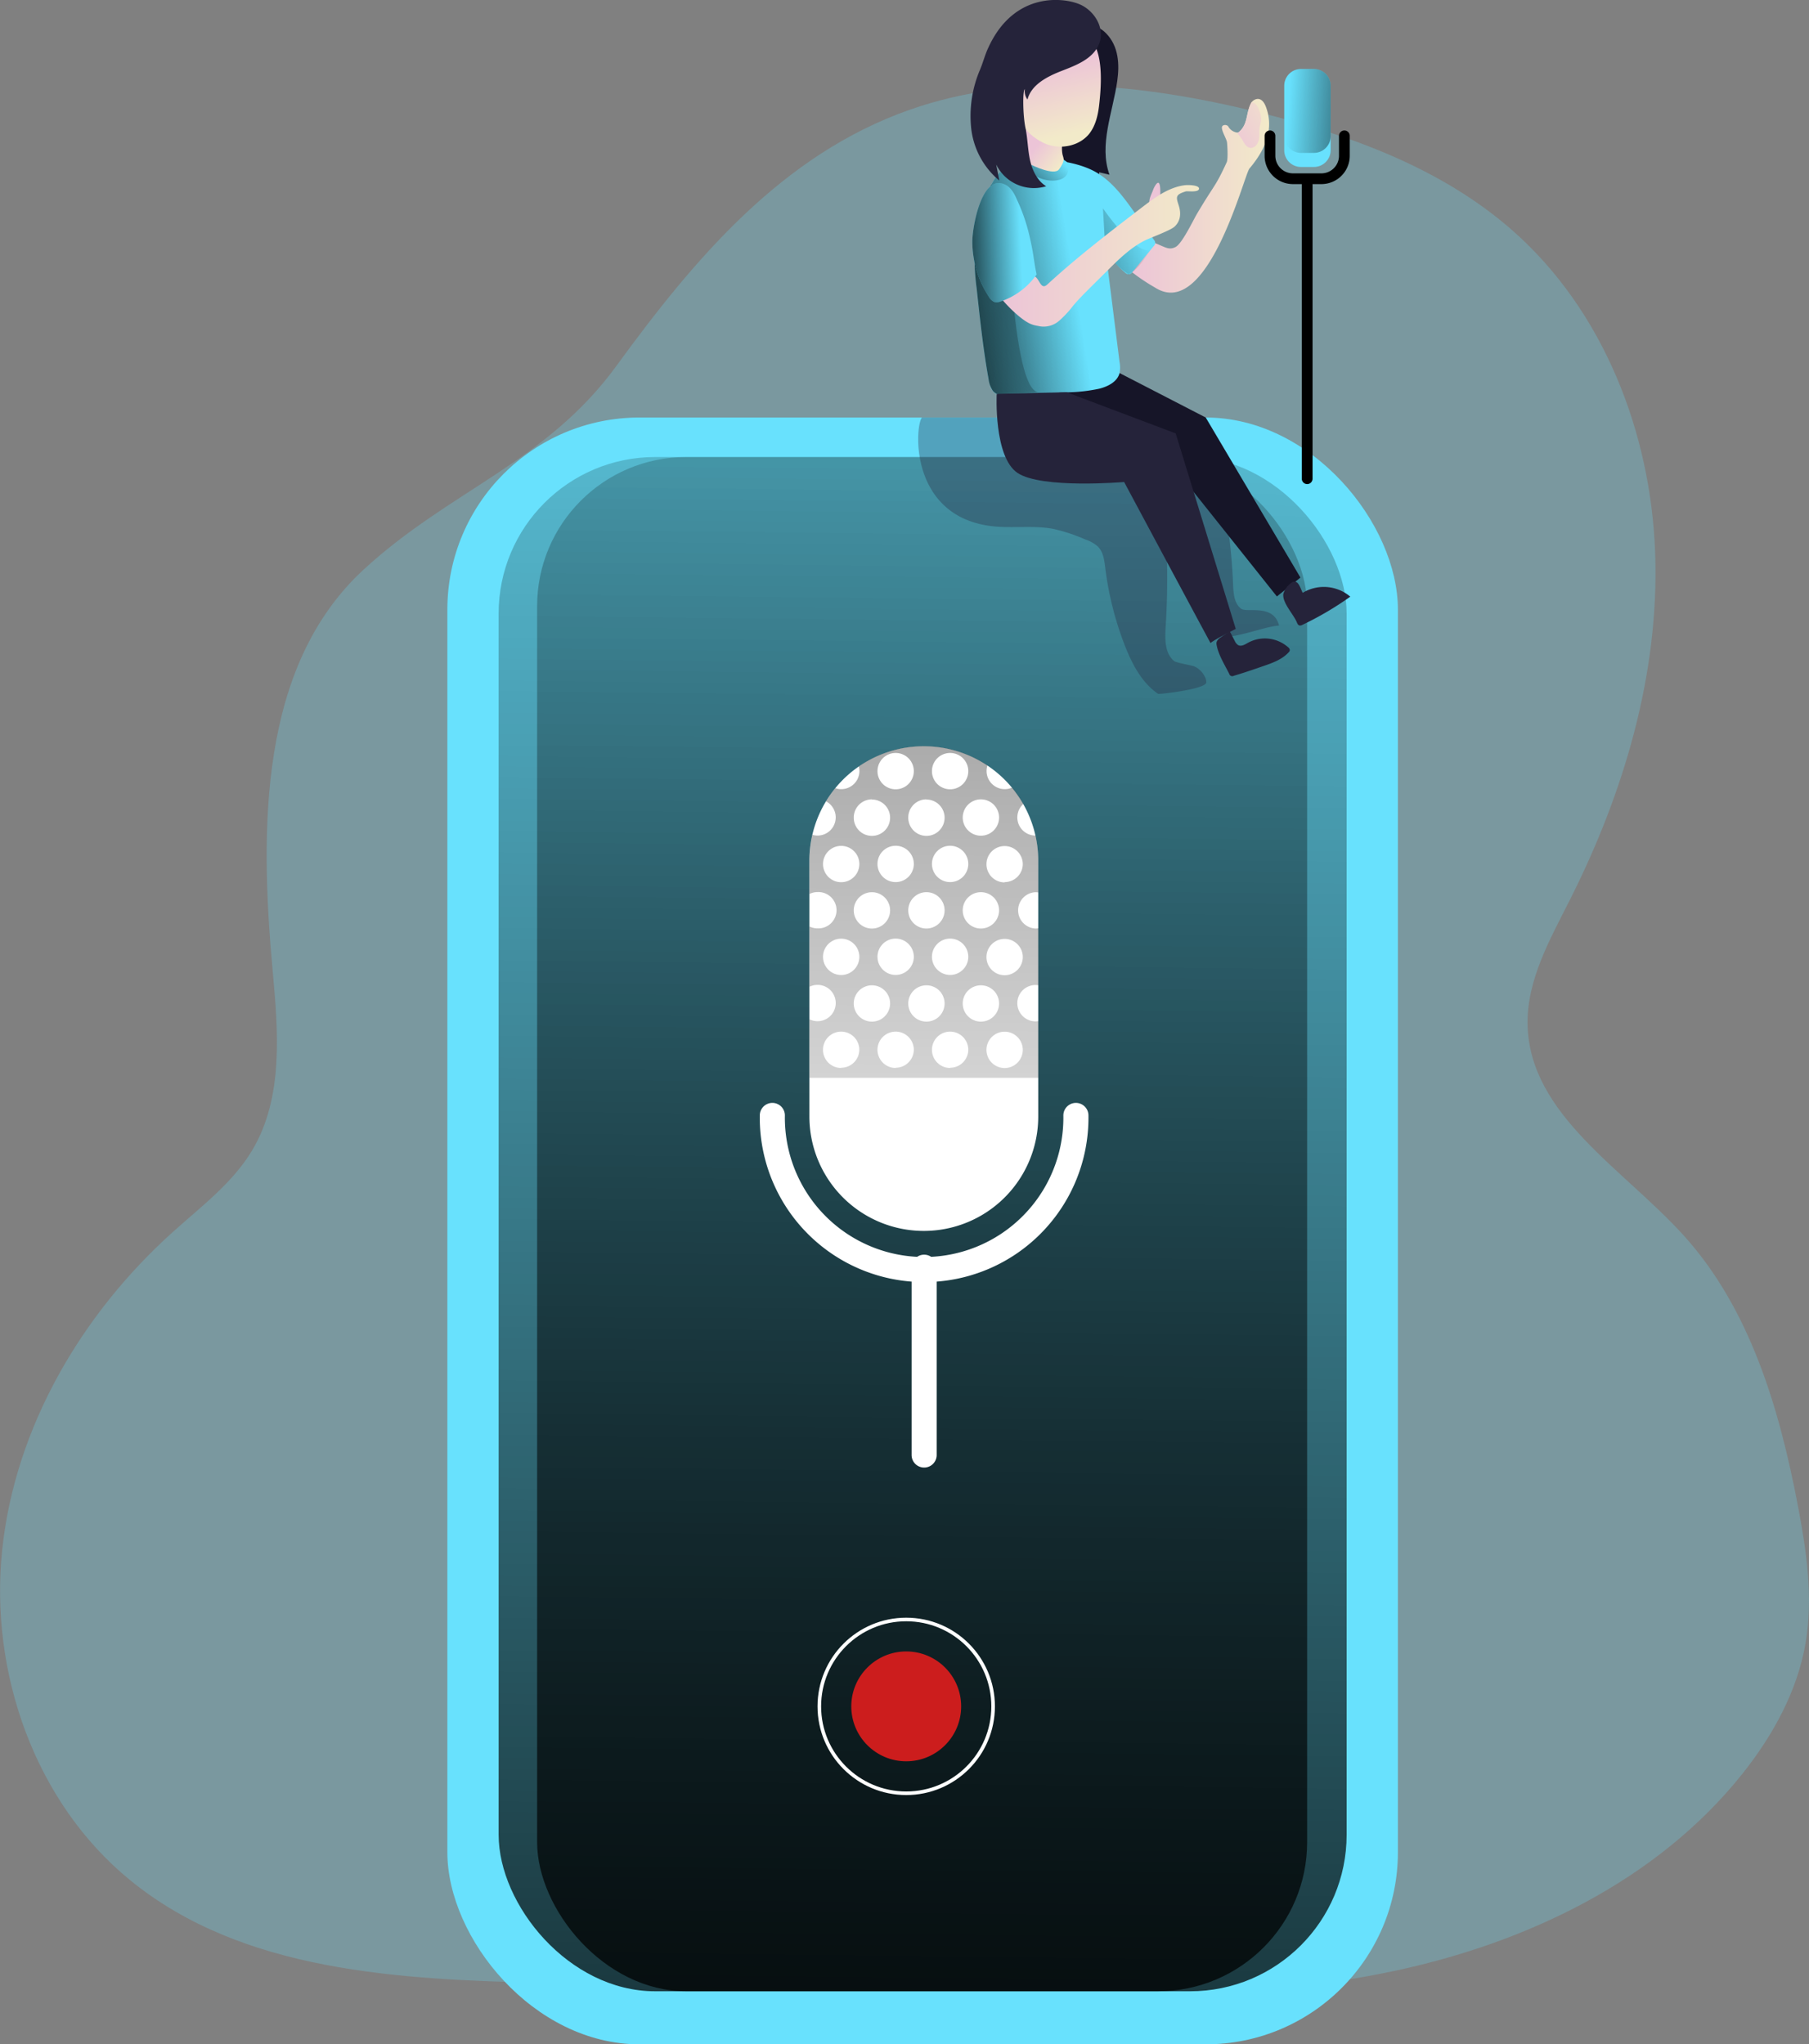 <svg xmlns="http://www.w3.org/2000/svg" xmlns:xlink="http://www.w3.org/1999/xlink" data-name="Layer 1" viewBox="0 0 504.82 570.54"><rect x="0" y="0" width="504.82" height="570.54" fill="#808080" stroke="none"/><defs><linearGradient id="a" x1="360.46" x2="361.18" y1="56.77" y2="56.77" gradientUnits="userSpaceOnUse"><stop offset="0" stop-color="#ecc4d7"/><stop offset=".42" stop-color="#efd4d1"/><stop offset="1" stop-color="#f2eac9"/></linearGradient><linearGradient id="c" x1="350.98" x2="389.56" y1="57.04" y2="57.04" xlink:href="#a"/><linearGradient id="b" x1="261.28" x2="252.84" y1="-14.9" y2="775.72" gradientUnits="userSpaceOnUse"><stop offset="0" stop-opacity="0"/><stop offset=".97"/></linearGradient><linearGradient id="d" x1="261.14" x2="252.7" y1="-14.75" y2="775.52" xlink:href="#b"/><linearGradient id="e" x1="334.85" x2="290.78" y1="78.57" y2="85.75" xlink:href="#b"/><linearGradient id="f" x1="354.78" x2="309.54" y1="66.7" y2="83.6" xlink:href="#b"/><linearGradient id="g" x1="297.22" x2="381.01" y1="90.02" y2="61.77" xlink:href="#b"/><linearGradient id="h" x1="325.02" x2="331.87" y1="42.66" y2="48.1" xlink:href="#a"/><linearGradient id="i" x1="331.39" x2="314" y1="46.93" y2="62.35" xlink:href="#b"/><linearGradient id="j" x1="314.32" x2="369.94" y1="73.82" y2="73.82" xlink:href="#a"/><linearGradient id="k" x1="394.85" x2="427.25" y1="33.04" y2="34.98" xlink:href="#b"/><linearGradient id="l" x1="328.9" x2="333.97" y1="20.22" y2="39.93" xlink:href="#a"/><linearGradient id="m" x1="320.24" x2="298.84" y1="69.77" y2="70.71" xlink:href="#b"/><linearGradient id="n" x1="376.37" x2="396.79" y1="42.19" y2="30.36" xlink:href="#a"/><linearGradient id="o" x1="292.46" x2="295.84" y1="405.57" y2="-207.67" xlink:href="#b"/></defs><path fill="#68e1fd" d="M253.95 30.6c30.83-10.81 64.89-7.17 96.62.58 25.84 6.32 51.72 15.67 71.66 33.28 25.23 22.28 38.46 56.23 39.66 89.87s-8.73 67-23.89 97c-5.56 11-12 22.38-11.71 34.74.59 25.07 26.8 40.16 43.61 58.78 18.51 20.5 26.64 48.23 31.82 75.36 2.42 12.66 4.32 25.68 2.14 38.38-2.32 13.47-9.16 25.83-17.68 36.52-23.78 29.8-60.34 47.24-97.66 55.07s-75.84 7-114 6.09l-122.41-2.86c-40.5-.95-84.29-3-115.71-28.61C9.73 503.1-2.98 466.73.61 432.53s22.16-65.86 47.75-88.82c7.92-7.11 16.68-13.67 22.1-22.83 8.68-14.67 7.18-33 5.63-49.93-3.62-39.54-3.83-85 25.32-111.93 23.89-22.08 51-30 70.56-56.85 21.64-29.69 46.18-59.05 81.98-71.57Z" opacity=".25"/><path fill="url(#a)" d="M357.22 55.28c.2-.57 2.3-5 1.92 2.22 0 .25-.93.83-1 1a1.38 1.38 0 0 1-.35.37c-.32.26-.84 1.1-1.18 1.2-.51.16-.51-.69-.5-1.14.02-1.43.64-2.31 1.11-3.65Z" transform="translate(-35.39 -2.4)"/><path fill="url(#c)" d="M384.06 49.44c-1.5 1.77-11.64 42.67-26.35 33.21a53.41 53.41 0 0 1-6.63-4.46c.71-.15-.42-2.33 0-2.91 1.47-2 4.8-2.36 6.27-4.36.17-.24.16-.52.43-.64 2.81 1.09 3.78 2 5.64 1.07s5-7.63 6.09-9.43c4.95-8.36 4.89-7.05 8.21-14.24.4-.87.19-4.59.08-5.54s-1.55-3.21-1.42-4.24c.1-.79 1.5-.82 1.83-.1a3.39 3.39 0 0 0 2.45 1.61.77.77 0 0 0 .47-.17c2.63-2.24 1.87-5.24 3.43-8.15a.8.8 0 0 1 .09-.14c.61-.83 2.74-2.09 4 1.25 2.2 5.8.29 11.47-4.59 17.24Z" transform="translate(-35.39 -2.4)"/><path fill="#161528" d="M311.78 22.6c-1.24 8.79-5.17 17.82-2.17 26.16l-2.87-.67-.06 2.29c-4.08-1-8.32.71-12.53.63-6.32-.12-12.15-4.57-14.65-10.38s-1.87-12.7.91-18.38C284.18 14.6 292.13 7.02 300.9 7c3.2 0 5.43-.1 7.81 2.35 3.47 3.57 3.73 8.6 3.07 13.25Z"/><rect width="265.26" height="454.02" x="124.84" y="116.52" fill="#68e1fd" rx="53.63"/><rect width="236.64" height="428.18" x="139.15" y="127.55" fill="url(#b)" rx="43.68"/><rect width="214.88" height="428.18" x="149.89" y="127.55" fill="url(#d)" rx="41.62"/><path fill="#25233a" d="M356.93 174.6c-3.36.06-12.38 3.66-15.67 3a6.29 6.29 0 0 1-2.51-.93c-.87-.64-1.62-6.87-2.09-7.84q-5.81-11.83-11.59-23.68a209.09 209.09 0 0 1 .22 29.72c-.22 3.46-.29 7.51 2.42 9.66.53.42 4.88 1.16 5.5 1.43 2.67 1.12 3.78 4.11 3.31 4.78-1.21 1.72-13.07 3.08-13.35 2.89-4.6-3.15-7.29-8.39-9.31-13.58a90.37 90.37 0 0 1-5.43-21.58c-.26-2.09-.52-4.35-2-5.88a9.62 9.62 0 0 0-3.48-2 49.28 49.28 0 0 0-9.09-3c-5.44-1-11-.13-16.55-.69-23.46-2.4-22.09-27.62-20.05-30.36h52.21a59.69 59.69 0 0 0 12.3 5.1c5.26 1.4 11.25 1.84 15 5.77 2.64 2.75 3.61 6.67 4.34 10.41a165 165 0 0 1 3 25.45c.1 2.43.32 5.22 2.29 6.65 1.64 1.14 9.03-1.47 10.53 4.68Z" opacity=".33"/><path fill="#161528" d="m312.4 104.1 24.07 12.42 26.43 44.67-6.57 5.27-23.27-29.21-46.66-19.88s10.45-12.77 26-13.27Z"/><path fill="#fff" d="M289.73 240.19v71.41a31.93 31.93 0 1 1-63.86 0v-71.41a31.93 31.93 0 1 1 63.86 0Z"/><path fill="none" stroke="#fff" stroke-linecap="round" stroke-miterlimit="10" stroke-width="7" d="M300.24 311.3a42.36 42.36 0 1 1-84.71 0M257.89 353.66v52.41"/><circle cx="252.89" cy="476.22" r="24.25" fill="none" stroke="#fff" stroke-miterlimit="10"/><circle cx="252.89" cy="476.22" r="15.33" fill="#cc1d1d"/><path fill="#68e1fd" d="M305.4 47.81c4.82 2.59 8.16 7.21 11.33 11.68l5.28 7.43a1.49 1.49 0 0 1 .38 1 1.43 1.43 0 0 1-.4.73l-5.79 7.06c-.33.41-.75.86-1.28.84a1.68 1.68 0 0 1-.92-.46 21.45 21.45 0 0 1-5.58-6.9l4 31.84a8.34 8.34 0 0 1 0 3.11c-.64 2.43-3.26 3.74-5.69 4.35a46.68 46.68 0 0 1-9.14 1l-17.16.73a5.09 5.09 0 0 1-2.27-.25c-1.52-.66-2-2.52-2.3-4.14-1.5-8.36-2.4-16.81-3.31-25.25a63.34 63.34 0 0 1-.53-11.67 51.91 51.91 0 0 1 1.42-8.09c1.33-5.6 3.78-14 10.25-15.52s15.97-.57 21.71 2.51Z"/><path fill="url(#e)" d="M357.78 70.28a1.43 1.43 0 0 1-.4.73l-5.79 7.06c-.33.41-.75.86-1.28.84a1.68 1.68 0 0 1-.92-.46 21.45 21.45 0 0 1-5.58-6.9l4 31.84a8.34 8.34 0 0 1 0 3.11c-.64 2.43-3.26 3.74-5.69 4.35a46.68 46.68 0 0 1-9.14 1l-17.16.73a5.09 5.09 0 0 1-2.27-.25 2.83 2.83 0 0 1-1.14-.91 7.63 7.63 0 0 1-1.15-3.21c-1.5-8.36-2.4-16.81-3.31-25.25a63.34 63.34 0 0 1-.53-11.67 51.91 51.91 0 0 1 1.42-8.09 38.88 38.88 0 0 1 3.26-9.38c1.58-2.94 3.79-5.37 7-6.14 6.39-1.55 16-.53 21.73 2.55 4.82 2.59 8.16 7.21 11.33 11.68l5.28 7.43a1.49 1.49 0 0 1 .34.94Z" transform="translate(-35.39 -2.4)"/><path fill="url(#f)" d="m343.81 71.55-.62-11s8.46 12.42 13.17 11.76c0 0-3.43 5.63-6.05 6.65a17 17 0 0 1-5.15-5.08c-1.69-3-1.35-2.33-1.35-2.33Z" transform="translate(-35.39 -2.4)"/><path fill="url(#g)" d="m325.06 111.85-11.53.48-1.14-.91a7.63 7.63 0 0 1-1.15-3.21c-1.5-8.36-2.4-16.81-3.31-25.25a63.34 63.34 0 0 1-.53-11.67 51.91 51.91 0 0 1 1.42-8.09 38.88 38.88 0 0 1 3.26-9.38l.66 11 4.82 13.51s1.62 32.67 7.5 33.52Z" transform="translate(-35.39 -2.4)"/><path fill="url(#h)" d="M332 41.39a.67.67 0 0 1 .33-.72 8.85 8.85 0 0 0-.4 5 8.76 8.76 0 0 1 .45 2.76c-.2 2-2.62 3.28-4.55 2.74s-4.71-1.61-5.43-3.52c-.46-1.24-1-11.85-.91-12.18.36-.89 2.69 2.29 3.5 2.79s1.38 1.33 2.21 1.8c1.61.91 4 .35 5.09 1.83" transform="translate(-35.39 -2.4)"/><path fill="#68e1fd" d="M287.75 45.99s6.42 3.19 7.8 1.27 1.24-2.72 1.24-2.72l1 .71s1.53 3.84-2.06 4.89-7.18-1.2-7.18-1.2Z"/><path fill="url(#i)" d="M323.14 48.39s6.42 3.19 7.8 1.27 1.24-2.72 1.24-2.72l1 .71s1.53 3.84-2.06 4.89-7.18-1.2-7.18-1.2Z" transform="translate(-35.39 -2.4)"/><path fill="url(#j)" d="M327.67 81.79C336 74.12 345 67.22 354 60.33c3.59-2.75 7.4-5.6 11.87-6.22 1.08-.15 4.28-.07 4.12 1s-3.24.57-3.66.7c-3 .92-2.77 1.54-2 3.94s.39 4.47-1.18 5.91c-1.21 1.11-6.94 3.16-8.4 3.91-4 2.06-7.26 5.3-10.46 8.48l-4.79 4.75c-1.56 1.57-3.13 3.13-4.56 4.83a29.86 29.86 0 0 1-3.94 4.26 6.6 6.6 0 0 1-5.37 1.59c-1.89-.4-2.85-.33-5.94-2.86a39.27 39.27 0 0 1-5.4-5.54c-.21-.29 7.07-5.56 9.14-5.7s2.13 4.35 4.24 2.41Z" transform="translate(-35.39 -2.4)"/><path fill="#25233a" d="M278.14 109.93s-.89 17.56 5.82 22.06 29.74 2.53 29.74 2.53 24.31 45.43 24.15 45 7-4 7-4l-16.76-54.56-30.48-11.51Z"/><path fill="#68e1fd" d="M371.33 23.94v18a4.68 4.68 0 0 1-4.72 4.66h-3.56a4.67 4.67 0 0 1-4.67-4.67v-18a4.68 4.68 0 0 1 4.67-4.68h3.56a4.69 4.69 0 0 1 4.72 4.69Z"/><path fill="url(#k)" d="M406.72 26.34V40.4a4.68 4.68 0 0 1-4.72 4.67h-3.56a4.67 4.67 0 0 1-4.67-4.67V26.34a4.68 4.68 0 0 1 4.67-4.68H402a4.69 4.69 0 0 1 4.72 4.68Z" transform="translate(-35.39 -2.4)"/><path fill="none" stroke="#000" stroke-linecap="round" stroke-miterlimit="10" stroke-width="3" d="M354.4 37.91v5.56a6.41 6.41 0 0 0 6.41 6.41h7.94a6.41 6.41 0 0 0 6.41-6.41v-5.56M364.78 49.88v83.72"/><path fill="#25233a" d="M343.04 188.07a.86.86 0 0 0 1.26.53c2.77-.81 5.5-1.76 8.23-2.7 2.56-.88 5.22-1.83 7.06-3.82a1.08 1.08 0 0 0 .35-.62 1.1 1.1 0 0 0-.46-.81 9.82 9.82 0 0 0-11.16-1.29c-.87.49-1.89 1.14-2.78.69a2.67 2.67 0 0 1-1-1.25l-1.34-2.57s-2.9 1.82-3.14 2.09c-.72.83-.68 1.15-.44 2.2.59 2.55 2.24 5.22 3.42 7.55ZM361.9 173.7c.15.35.33.75.7.85a1.17 1.17 0 0 0 .79-.14 88.2 88.2 0 0 0 13.42-7.89 11.37 11.37 0 0 0-13.28-1.07c-.67-1.3-1.15-3.56-2.73-3.06a5.72 5.72 0 0 0-2.67 3.36c-.35 2.48 2.88 5.72 3.77 7.95Z"/><path fill="url(#l)" d="M342.12 31.7c-.32 2.84-1 5.76-2.74 8-2.7 3.38-7.69 4.45-11.78 3a15 15 0 0 1-8.74-9 24.88 24.88 0 0 1-.86-12.76 12.68 12.68 0 0 1 2.11-5.68c1.93-2.52 5.22-3.57 8.36-4.06 3.82-.6 9.79-.39 12.13 3.34 2.67 4.29 2.06 12.38 1.52 17.16Z" transform="translate(-35.39 -2.4)"/><path fill="#25233a" d="M306.61 12.5c-1.77 4-6.29 5.71-10.33 7.28s-8.48 3.83-9.55 8a3.88 3.88 0 0 1-.74-2.89c-.66.32-.55 7.35.17 10.78.61 2.92.63 5.95 1.25 8.87s2 5.88 4.53 7.44A11.7 11.7 0 0 1 278 45.91l.86 4.47a22.1 22.1 0 0 1-7.83-14.49 32.83 32.83 0 0 1 2.49-16.52c.8-1.93 1.33-4 2.19-5.87 7.26-16.15 21.48-14.2 25.84-12.18 4.06 1.88 6.98 6.83 5.06 11.18Z"/><path fill="#68e1fd" d="M287.23 65.6c1.31 5.49 1.25 7.37 2.06 11a20.08 20.08 0 0 1-10.11 7.55 2.8 2.8 0 0 1-1.66.15 3.27 3.27 0 0 1-1.57-1.49 28.43 28.43 0 0 1-4.61-15.28c0-4.22 2.39-17.33 7.91-16.4 2.5.42 3.69 2.6 4.53 4.59a49.56 49.56 0 0 1 3.45 9.88Z"/><path fill="url(#m)" d="M322.62 68c1.31 5.49 1.25 7.37 2.06 11a20.08 20.08 0 0 1-10.11 7.55 2.8 2.8 0 0 1-1.66.15 3.27 3.27 0 0 1-1.57-1.49 28.43 28.43 0 0 1-4.61-15.28c0-4.22 2.39-17.33 7.91-16.4 2.5.42 3.69 2.6 4.53 4.59a49.56 49.56 0 0 1 3.45 9.88Z" transform="translate(-35.39 -2.4)"/><path fill="url(#n)" d="M387.33 35.94c-.06.65-.3 1.27-.41 1.91-.22 1.19 0 2.42-.24 3.59s-1.21 2.38-2.4 2.22c-1-.13-1.67-1.18-2.14-2.12-.37-.73-1.12-1.39-1.48-2.13a.77.77 0 0 0 .47-.17c2.63-2.24 1.87-5.24 3.43-8.15a.8.8 0 0 1 .09-.14 2 2 0 0 1 1.35.73 5.08 5.08 0 0 1 .8 1.53 6.48 6.48 0 0 1 .53 2.73Z" transform="translate(-35.39 -2.4)"/><path fill="url(#o)" d="M324.32 251.4a4.25 4.25 0 0 1 .8.07v-8.88a31.32 31.32 0 0 0-.77-7 5.06 5.06 0 0 1-3.38-8.83 31.25 31.25 0 0 0-3.14-4.56 5.07 5.07 0 0 1-6.88-6.2 31.93 31.93 0 0 0-35.9.29 4.94 4.94 0 0 1 .17 1.28 5.07 5.07 0 0 1-5.07 5.07 4.83 4.83 0 0 1-1.66-.29 31.68 31.68 0 0 0-2.6 3.68 5.07 5.07 0 0 1-2.35 9.56 4.92 4.92 0 0 1-1.44-.21 32 32 0 0 0-.81 7.17v9.34a5 5 0 0 1 2.25-.53 5.07 5.07 0 1 1 0 10.13 5 5 0 0 1-2.25-.53v16.83a5 5 0 0 1 2.25-.53 5.07 5.07 0 0 1 0 10.14 5 5 0 0 1-2.25-.53v16.33h63.86v-15.83a4.25 4.25 0 0 1-.8.07 5.07 5.07 0 0 1 0-10.14 4.25 4.25 0 0 1 .8.07v-15.91a4.25 4.25 0 0 1-.8.07 5.07 5.07 0 0 1 0-10.13Zm-10.13-20.84a5.07 5.07 0 1 1-5.07-5.07 5.07 5.07 0 0 1 5.07 5.07Zm-30.41 25.9a5.07 5.07 0 1 1-5.07-5.06 5.07 5.07 0 0 1 5.07 5.06Zm-3.52-12.95a5.07 5.07 0 1 1 5.07 5.07 5.07 5.07 0 0 1-5.07-5.07Zm5.07 20.84a5.07 5.07 0 1 1-5.07 5.07 5.07 5.07 0 0 1 5.07-5.07Zm3.52-7.89a5.07 5.07 0 1 1 5.07 5.07 5.06 5.06 0 0 1-5.07-5.07Zm6.61-12.95a5.07 5.07 0 1 1 5.07 5.07 5.07 5.07 0 0 1-5.07-5.07Zm5.07 20.84a5.07 5.07 0 1 1-5.07 5.07 5.07 5.07 0 0 1 5.07-5.07Zm3.52-7.89a5.07 5.07 0 1 1 5.07 5.07 5.06 5.06 0 0 1-5.07-5.07Zm-3.52-43.92a5.07 5.07 0 1 1-5.07 5.07 5.07 5.07 0 0 1 5.07-5.07Zm-6.61 13a5.07 5.07 0 1 1-5.07 5.07 5.06 5.06 0 0 1 5.07-5.12Zm-8.59-13a5.07 5.07 0 1 1-5.07 5.07 5.07 5.07 0 0 1 5.07-5.07Zm-6.62 13a5.07 5.07 0 1 1-5.07 5.07 5.07 5.07 0 0 1 5.07-5.12Zm-13.65 18a5.07 5.07 0 1 1 5.06 5.07 5.07 5.07 0 0 1-5.06-5.1Zm0 25.91a5.07 5.07 0 1 1 5.06 5.06 5.07 5.07 0 0 1-5.06-5.09Zm5.06 31a5.07 5.07 0 1 1 5.07-5.07 5.07 5.07 0 0 1-5.07 5.01Zm3.52-18a5.07 5.07 0 1 1 5.07 5.07 5.07 5.07 0 0 1-5.07-5.15Zm11.69 18a5.07 5.07 0 1 1 5.07-5.07 5.07 5.07 0 0 1-5.07 5.01Zm3.52-18a5.07 5.07 0 1 1 5.07 5.07 5.07 5.07 0 0 1-5.07-5.15Zm11.68 18a5.07 5.07 0 1 1 5.07-5.07 5.07 5.07 0 0 1-5.07 5.01Zm3.52-18a5.07 5.07 0 1 1 5.07 5.07 5.07 5.07 0 0 1-5.07-5.15Zm16.76 12.95a5.07 5.07 0 1 1-5.07-5.07 5.07 5.07 0 0 1 5.07 4.99Zm0-25.9a5.07 5.07 0 1 1-5.07-5.07 5.07 5.07 0 0 1 5.07 4.99Zm-5.07-20.84a5.07 5.07 0 1 1 5.07-5.07 5.07 5.07 0 0 1-5.07 4.99Z" transform="translate(-35.39 -2.4)"/></svg>